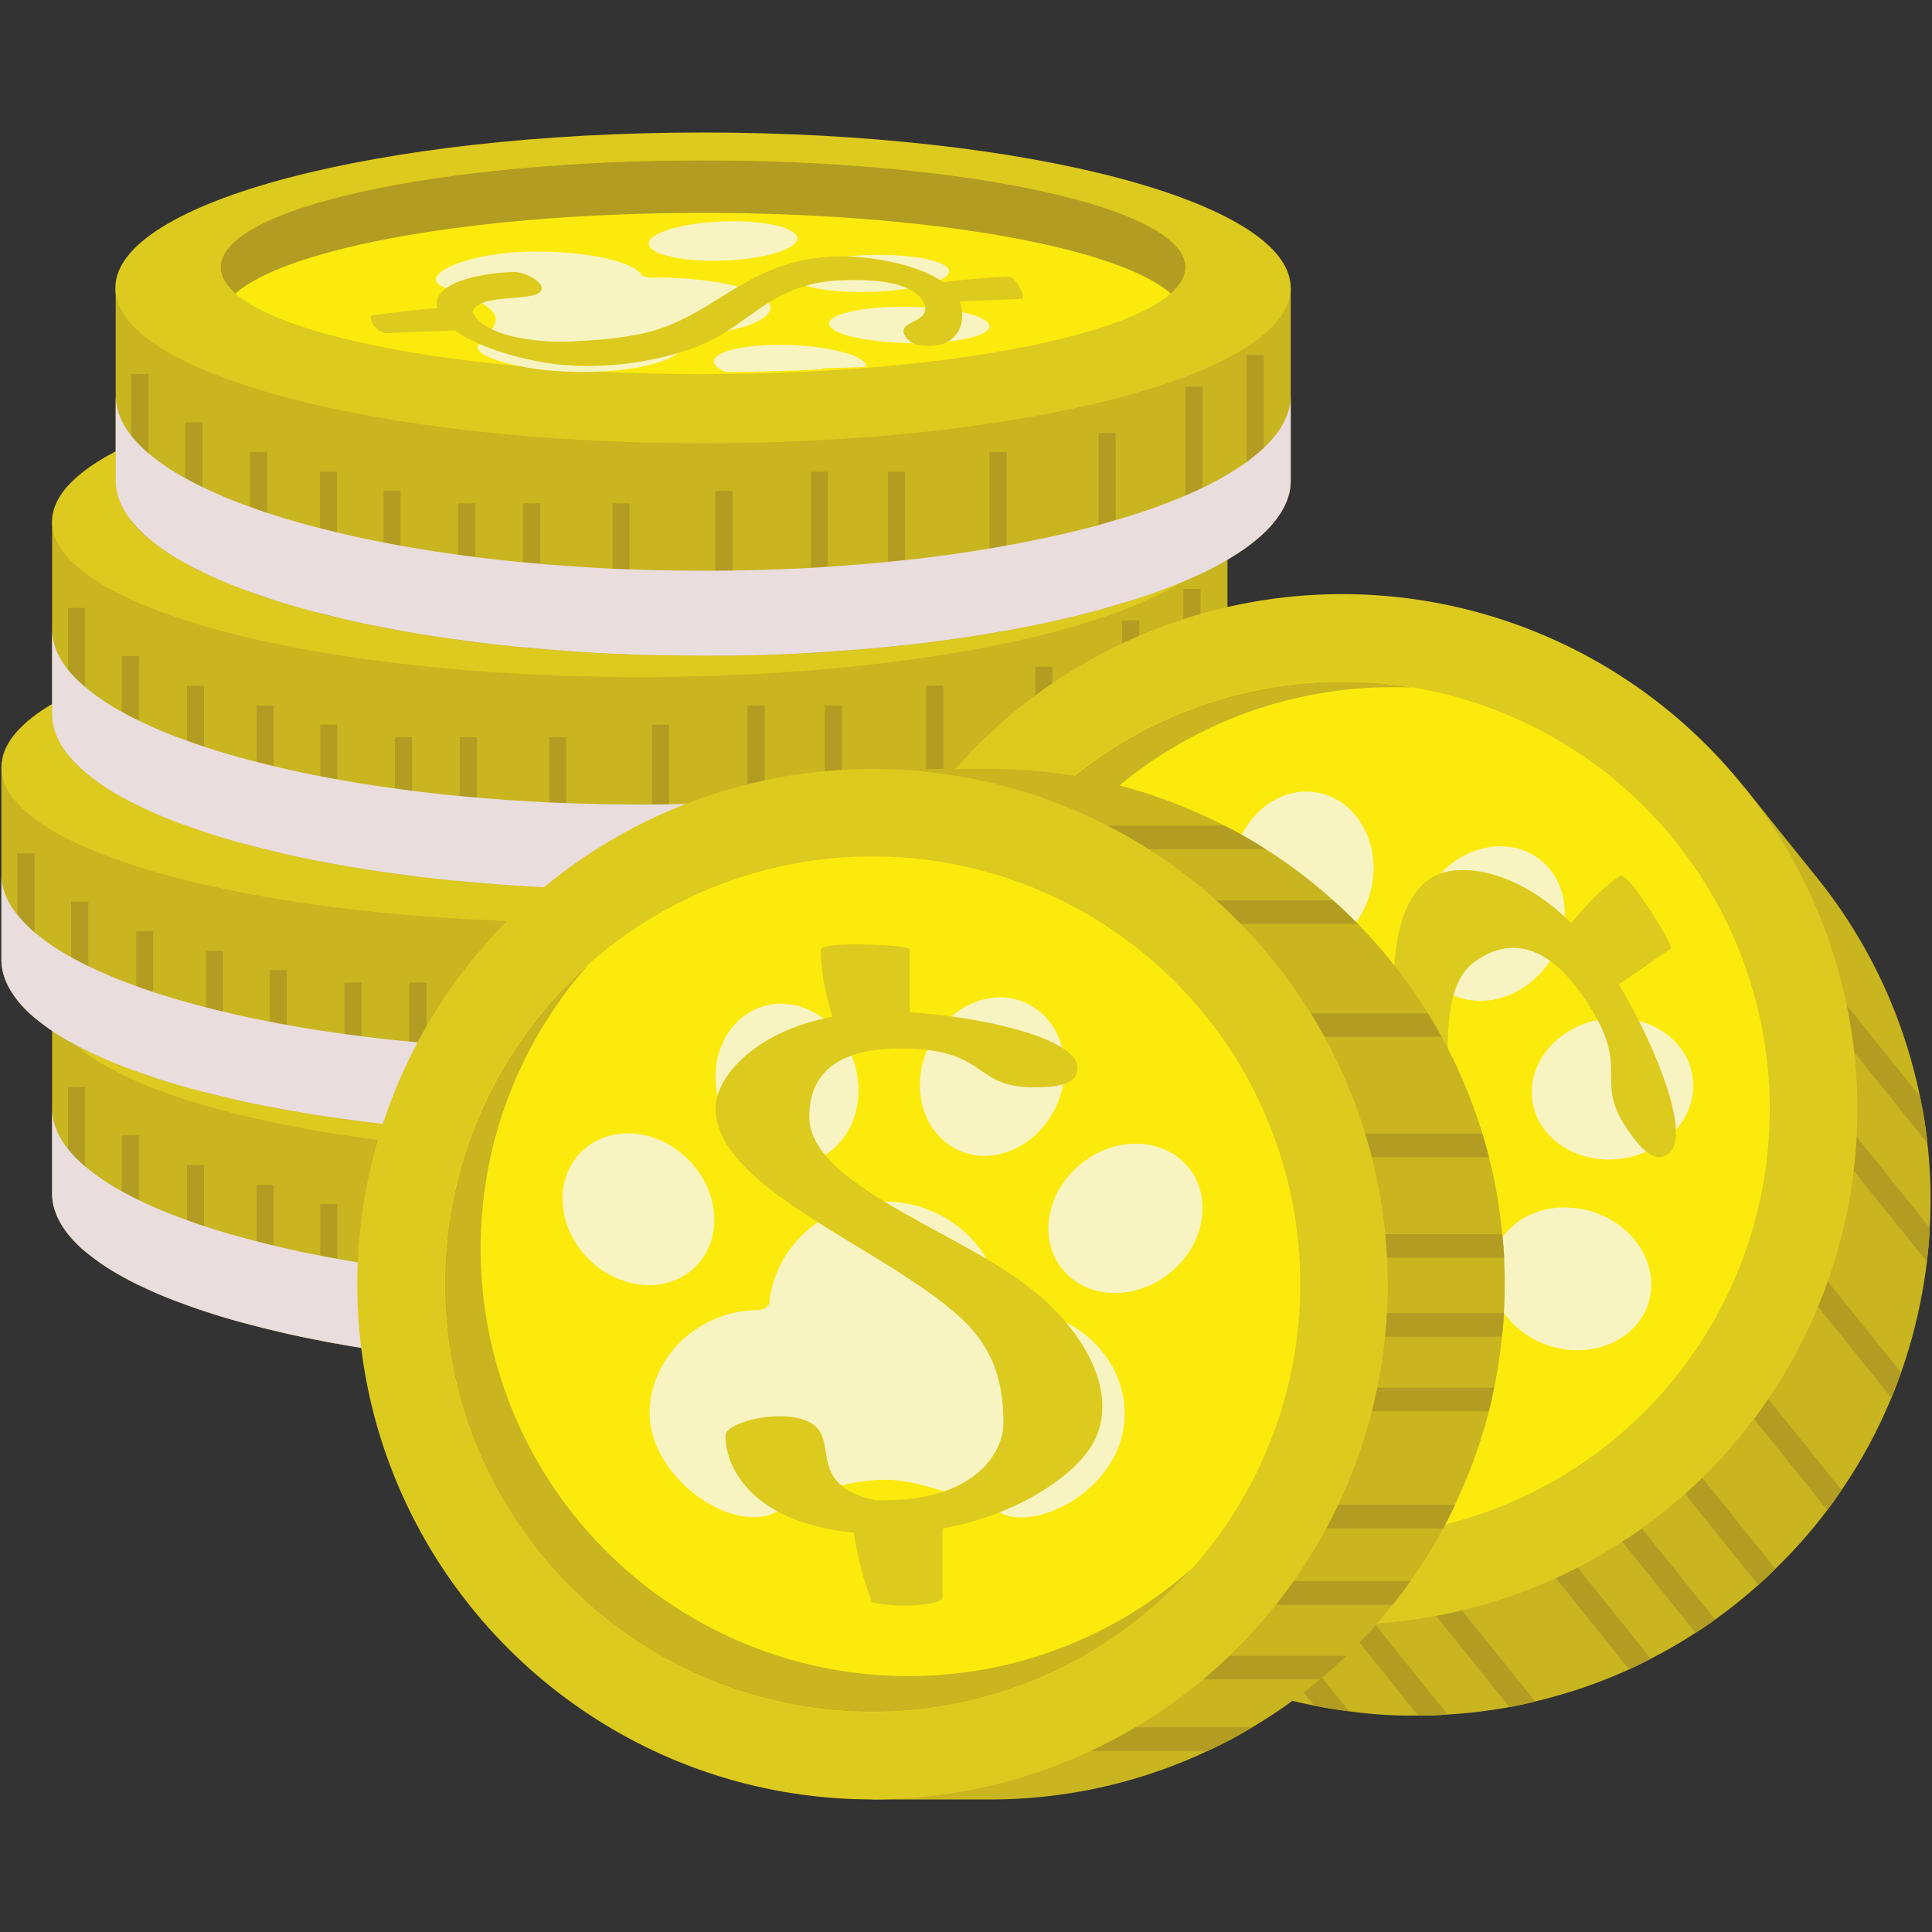 <svg xmlns="http://www.w3.org/2000/svg" viewBox="0 0 682 682"><rect x="0" y="0" width="682" height="682" fill="#333333" stroke="none"/><defs><style>.cls-1{isolation:isolate;}.cls-2{fill:#c9b520;}.cls-3{fill:#ddca1e;}.cls-4{fill:#b29d22;}.cls-5{fill:#eadddd;mix-blend-mode:multiply;}.cls-6{fill:#fcea0d;}.cls-7{fill:#f8f4c2;}</style></defs><g class="cls-1"><g id="Layer_4" data-name="Layer 4"><path class="cls-2" d="M433.3,353.31v68c0,6.47-3.33,12.7-9.51,18.58a65.89,65.89,0,0,1-6.06,5,104,104,0,0,1-15.56,9.09c-1.93.89-3.94,1.84-6.05,2.73a207.24,207.24,0,0,1-24.65,8.67c-2,.59-4,1.18-6,1.77-10,2.67-20.81,5.11-32.42,7.19L327,475.35c-9.51,1.55-19.46,3-29.83,4.1-2,.18-4,.42-6,.6-6.92.71-14,1.24-21.2,1.72-2,.18-4,.29-6.05.41-9,.48-18.25.77-27.66.95-2,0-4,.06-6.05.06h-4.33q-13.17,0-25.93-.47c-2-.06-4-.18-6.05-.24-8.67-.42-17.18-1-25.48-1.72l-6.09-.54c-5.74-.53-11.34-1.18-16.83-1.84-2-.29-4-.53-6.06-.83-7-.95-13.79-2-20.33-3.21-2-.35-4-.7-6-1.13-5.71-1.06-11.17-2.25-16.47-3.55-2-.48-4-1-6-1.48-6.56-1.67-12.76-3.45-18.6-5.41-2.08-.65-4.08-1.36-6-2.08a157.59,157.59,0,0,1-16.84-7c-2.14-1-4.15-2.08-6.08-3.15a79.27,79.27,0,0,1-12.94-8.72A45.15,45.15,0,0,1,24,435.64c-3.67-4.63-5.61-9.44-5.61-14.36v-68Z"/><path class="cls-3" d="M433.3,353.34c0,30.29-92.89,54.85-207.47,54.85S18.37,383.63,18.37,353.34s92.88-54.86,207.46-54.86S433.3,323,433.3,353.34Z"/><path class="cls-3" d="M396.12,346c0,20.83-76.24,37.72-170.29,37.72S55.55,366.87,55.55,346s76.23-37.73,170.28-37.73S396.12,325.2,396.12,346Z"/><path class="cls-4" d="M60.74,355.32c18.67-16.36,85.5-28.46,165.09-28.46s146.43,12.1,165.1,28.46c3.38-3,5.19-6.08,5.19-9.28,0-20.84-76.24-37.73-170.29-37.73S55.55,325.2,55.55,346C55.55,349.24,57.36,352.35,60.74,355.32Z"/><path class="cls-4" d="M30.06,383.76v58.06A45.15,45.15,0,0,1,24,435.64V383.76Z"/><path class="cls-4" d="M49.08,400.8v52.89c-2.14-1-4.15-2.08-6.08-3.15V400.8Z"/><path class="cls-4" d="M72,411.25v51.52c-2.08-.65-4.08-1.36-6-2.08V411.25Z"/><path class="cls-4" d="M96.58,418.25v51.41c-2-.48-4-1-6-1.48V418.25Z"/><path class="cls-4" d="M119.06,425v49.38c-2-.35-4-.7-6-1.13V425Z"/><path class="cls-4" d="M145.45,429.41v49c-2-.29-4-.53-6.06-.83V429.41Z"/><path class="cls-4" d="M168.37,429.41v51.35l-6.09-.54V429.41Z"/><path class="cls-4" d="M199.9,429.41v53.31c-2-.06-4-.18-6.05-.24V429.41Z"/><path class="cls-4" d="M236.21,425v58.17c-2,0-4,.06-6.05.06V425Z"/><path class="cls-4" d="M269.92,418.25v63.52c-2,.18-4,.29-6.05.41V418.25Z"/><path class="cls-4" d="M297.14,418.25v61.2c-2,.18-4,.42-6,.6v-61.8Z"/><path class="cls-4" d="M333,411.25v63L327,475.35v-64.1Z"/><path class="cls-4" d="M371.47,404.54v60.79c-2,.59-4,1.18-6,1.77V404.54Z"/><path class="cls-4" d="M402.17,388.22v65.71c-1.93.89-3.94,1.84-6.05,2.73V388.22Z"/><path class="cls-4" d="M423.79,377.05v62.81a65.89,65.89,0,0,1-6.06,5V377.05Z"/><path class="cls-5" d="M423.79,409.82a65.92,65.92,0,0,1-6.06,5,104,104,0,0,1-15.56,9.08c-1.93.89-3.94,1.84-6.05,2.73a205.48,205.48,0,0,1-24.65,8.67l-6,1.78c-10,2.67-20.81,5.1-32.42,7.18-2,.36-4,.71-6.06,1.07-9.51,1.54-19.46,3-29.83,4.1-2,.17-4,.41-6,.59-6.92.71-14,1.25-21.2,1.72-2,.18-4,.3-6.05.42-9,.47-18.25.77-27.66,1-2,0-4,.06-6.05.06h-4.33c-8.78,0-17.42-.18-25.93-.48-2-.06-4-.18-6.05-.24-8.67-.41-17.18-1-25.48-1.72l-6.09-.53c-5.74-.54-11.34-1.19-16.83-1.84-2-.3-4-.54-6.06-.84-7-.94-13.79-2-20.33-3.2-2-.35-4-.71-6-1.13-5.71-1.06-11.17-2.25-16.47-3.56-2-.47-4-.95-6-1.48-6.56-1.67-12.76-3.45-18.6-5.4-2.08-.66-4.08-1.37-6-2.08a157.56,157.56,0,0,1-16.84-7c-2.14-1-4.15-2.07-6.08-3.14a79.29,79.29,0,0,1-12.94-8.73A45.1,45.1,0,0,1,24,405.61c-3.67-4.63-5.61-9.44-5.61-14.37v30c0,4.92,1.94,9.73,5.61,14.36a45.15,45.15,0,0,0,6.08,6.18A79.27,79.27,0,0,0,43,450.54c1.93,1.07,3.94,2.14,6.08,3.15a157.59,157.59,0,0,0,16.84,7c2,.72,4,1.43,6,2.08,5.84,2,12,3.74,18.6,5.41,2,.53,4,1,6,1.48,5.3,1.3,10.76,2.49,16.47,3.55,2,.43,4,.78,6,1.13,6.54,1.2,13.35,2.26,20.33,3.21,2,.3,4,.54,6.06.83,5.49.66,11.09,1.31,16.83,1.84l6.09.54c8.3.71,16.81,1.3,25.48,1.72,2,.06,4,.18,6.05.24q12.76.45,25.93.47h4.33c2,0,4-.06,6.05-.06,9.41-.18,18.64-.47,27.66-.95,2-.12,4.05-.23,6.05-.41,7.22-.48,14.28-1,21.2-1.72,2-.18,4-.42,6-.6,10.37-1.12,20.32-2.55,29.83-4.1l6.06-1.06c11.61-2.08,22.43-4.52,32.42-7.19,2.05-.59,4.05-1.18,6-1.77a207.24,207.24,0,0,0,24.65-8.67c2.11-.89,4.12-1.84,6.05-2.73a104,104,0,0,0,15.56-9.09,65.89,65.89,0,0,0,6.06-5c6.18-5.88,9.51-12.11,9.51-18.58v-30C433.3,397.71,430,403.94,423.79,409.82Z"/><path class="cls-2" d="M415.42,270.78v68c0,6.47-3.31,12.7-9.51,18.58a65.73,65.73,0,0,1-6.05,5,105.93,105.93,0,0,1-15.56,9.08c-1.93.89-3.94,1.84-6.05,2.73a209,209,0,0,1-24.65,8.67l-6,1.78c-10,2.67-20.81,5.1-32.42,7.18-2,.36-4,.71-6.06,1.07-9.51,1.54-19.46,3-29.84,4.09-2,.18-4,.42-6,.6-6.91.71-14,1.24-21.19,1.72-2,.17-4,.3-6.05.42-9,.47-18.26.77-27.67.94-2,0-4,.07-6.05.07H208c-8.78,0-17.42-.18-25.93-.48-2-.06-4-.18-6.05-.24-8.68-.41-17.18-1-25.48-1.72l-6.09-.53c-5.74-.54-11.34-1.19-16.84-1.85-2-.29-4-.53-6-.83-7-.94-13.79-2-20.32-3.21-2-.35-4-.7-6-1.12-5.7-1.06-11.16-2.25-16.45-3.56-2-.48-4-.95-6-1.48-6.57-1.67-12.76-3.45-18.61-5.41-2.07-.65-4.07-1.36-6-2.08a155.55,155.55,0,0,1-16.84-7c-2.15-1-4.15-2.07-6.09-3.14a78.54,78.54,0,0,1-12.93-8.73,45.09,45.09,0,0,1-6.08-6.17C2.44,348.48.5,343.68.5,338.75v-68Z"/><path class="cls-3" d="M415.42,270.81c0,30.29-92.89,54.85-207.46,54.85S.5,301.1.5,270.81,93.39,216,208,216,415.42,240.51,415.42,270.81Z"/><path class="cls-3" d="M378.25,263.51c0,20.83-76.24,37.72-170.29,37.72S37.67,284.34,37.67,263.51,113.91,225.78,208,225.78,378.25,242.67,378.25,263.51Z"/><path class="cls-4" d="M42.87,272.79c18.66-16.36,85.49-28.46,165.09-28.46s146.43,12.1,165.09,28.46c3.39-3,5.2-6.08,5.2-9.28,0-20.84-76.24-37.73-170.29-37.73S37.67,242.67,37.67,263.51C37.67,266.71,39.48,269.82,42.87,272.79Z"/><path class="cls-4" d="M12.19,301.23v58.06a45.09,45.09,0,0,1-6.08-6.17V301.23Z"/><path class="cls-4" d="M31.21,318.27v52.89c-2.15-1-4.15-2.07-6.09-3.14V318.27Z"/><path class="cls-4" d="M54.09,328.72v51.52c-2.07-.65-4.07-1.36-6-2.08V328.72Z"/><path class="cls-4" d="M78.72,335.72v51.41c-2-.48-4-.95-6-1.48V335.72Z"/><path class="cls-4" d="M101.2,342.43v49.38c-2-.35-4-.7-6-1.12V342.43Z"/><path class="cls-4" d="M127.57,346.88v49c-2-.29-4-.53-6-.83V346.88Z"/><path class="cls-4" d="M150.5,346.88v51.35l-6.09-.53V346.88Z"/><path class="cls-4" d="M182,346.88v53.31c-2-.06-4-.18-6.05-.24V346.88Z"/><path class="cls-4" d="M218.33,342.43V400.6c-2,0-4,.07-6.05.07V342.43Z"/><path class="cls-4" d="M252.05,335.72v63.52c-2,.17-4,.3-6.05.42V335.72Z"/><path class="cls-4" d="M279.26,335.72v61.2c-2,.18-4,.42-6,.6v-61.8Z"/><path class="cls-4" d="M315.16,328.72v63c-2,.36-4,.71-6.06,1.07V328.72Z"/><path class="cls-4" d="M353.6,322V382.8l-6,1.78V322Z"/><path class="cls-4" d="M384.3,305.68V371.4c-1.93.89-3.94,1.84-6.05,2.73V305.68Z"/><path class="cls-4" d="M405.91,294.53v62.8a65.73,65.73,0,0,1-6.05,5V294.53Z"/><path class="cls-5" d="M405.91,327.29a65.73,65.73,0,0,1-6.05,5,105,105,0,0,1-15.56,9.08c-1.93.9-3.94,1.84-6.05,2.73a205.48,205.48,0,0,1-24.65,8.67c-2,.59-4,1.19-6,1.78-10,2.67-20.81,5.1-32.42,7.18-2,.36-4,.71-6.06,1.07-9.51,1.54-19.46,3-29.84,4.1-2,.18-4,.41-6,.59-6.91.71-14,1.25-21.19,1.72-2,.18-4,.3-6.05.42-9,.47-18.26.77-27.67.95-2,0-4,.06-6.05.06H208c-8.78,0-17.42-.18-25.93-.48-2-.06-4-.18-6.05-.24-8.68-.41-17.18-1-25.48-1.72l-6.09-.53c-5.74-.54-11.34-1.19-16.84-1.84-2-.3-4-.54-6-.83-7-.95-13.79-2-20.32-3.21-2-.35-4-.71-6-1.13-5.7-1.06-11.16-2.25-16.45-3.56-2-.47-4-.95-6-1.48-6.57-1.66-12.76-3.44-18.61-5.4-2.07-.65-4.07-1.37-6-2.08a157.56,157.56,0,0,1-16.84-7c-2.15-1-4.15-2.07-6.09-3.14a78.54,78.54,0,0,1-12.93-8.73,44.53,44.53,0,0,1-6.08-6.17C2.44,318.45.5,313.64.5,308.71v30c0,4.93,1.94,9.73,5.61,14.37a45.09,45.09,0,0,0,6.08,6.17A78.54,78.54,0,0,0,25.12,368c1.94,1.07,3.94,2.13,6.09,3.14a155.55,155.55,0,0,0,16.84,7c2,.72,4,1.43,6,2.08,5.85,2,12,3.74,18.61,5.41,2,.53,4,1,6,1.48,5.29,1.31,10.75,2.5,16.45,3.56,2,.42,4,.77,6,1.12,6.53,1.2,13.34,2.27,20.32,3.21,2,.3,4,.54,6,.83,5.5.66,11.1,1.31,16.84,1.85l6.09.53c8.3.71,16.8,1.31,25.48,1.72,2,.06,4,.18,6.05.24,8.51.3,17.15.48,25.93.48h4.32c2,0,4.05-.07,6.05-.07,9.41-.17,18.65-.47,27.67-.94,2-.12,4-.25,6.05-.42,7.22-.48,14.28-1,21.19-1.72,2-.18,4-.42,6-.6,10.38-1.12,20.33-2.55,29.84-4.09,2-.36,4.08-.71,6.06-1.07,11.61-2.08,22.44-4.51,32.42-7.18l6-1.78a209,209,0,0,0,24.65-8.67c2.11-.89,4.12-1.84,6.05-2.73a105.93,105.93,0,0,0,15.56-9.08,65.73,65.73,0,0,0,6.05-5c6.2-5.88,9.51-12.11,9.51-18.58v-30C415.42,315.19,412.11,321.42,405.91,327.29Z"/><path class="cls-2" d="M433.3,184.13v68c0,6.47-3.33,12.7-9.51,18.58a67.59,67.59,0,0,1-6.06,5,104.89,104.89,0,0,1-15.56,9.08c-1.93.89-3.94,1.84-6.05,2.73a207.24,207.24,0,0,1-24.65,8.67l-6,1.78c-10,2.67-20.81,5.1-32.42,7.18-2,.36-4,.71-6.06,1.07-9.51,1.54-19.46,3-29.83,4.09-2,.18-4,.42-6,.6-6.92.71-14,1.24-21.2,1.72-2,.18-4,.3-6.05.42-9,.47-18.25.76-27.66.95-2,0-4,.05-6.05.05h-4.33q-13.17,0-25.93-.47c-2-.06-4-.18-6.05-.24-8.67-.41-17.18-1-25.48-1.72l-6.09-.54c-5.74-.53-11.34-1.18-16.83-1.84-2-.29-4-.53-6.06-.83-7-.95-13.79-2-20.33-3.2-2-.35-4-.71-6-1.13-5.71-1.06-11.17-2.25-16.47-3.56-2-.48-4-1-6-1.48-6.56-1.67-12.76-3.45-18.6-5.4-2.08-.66-4.08-1.37-6-2.08a157.56,157.56,0,0,1-16.84-7c-2.14-1-4.15-2.07-6.08-3.15a78.64,78.64,0,0,1-12.94-8.72A45.67,45.67,0,0,1,24,266.47c-3.67-4.64-5.61-9.44-5.61-14.37v-68Z"/><ellipse class="cls-3" cx="225.83" cy="184.16" rx="207.46" ry="54.85"/><path class="cls-3" d="M396.12,176.86c0,20.83-76.24,37.72-170.29,37.72S55.55,197.69,55.55,176.86s76.23-37.73,170.28-37.73S396.12,156,396.12,176.86Z"/><path class="cls-4" d="M60.74,186.14c18.67-16.36,85.5-28.46,165.09-28.46s146.43,12.1,165.1,28.46c3.38-3,5.19-6.08,5.19-9.28,0-20.84-76.24-37.73-170.29-37.73S55.55,156,55.55,176.86C55.55,180.06,57.36,183.17,60.74,186.14Z"/><path class="cls-4" d="M30.06,214.58v58.06A45.67,45.67,0,0,1,24,266.47V214.58Z"/><path class="cls-4" d="M49.08,231.62v52.89c-2.14-1-4.15-2.07-6.08-3.15V231.62Z"/><path class="cls-4" d="M72,242.07V293.6c-2.08-.66-4.08-1.37-6-2.08V242.07Z"/><path class="cls-4" d="M96.58,249.07v51.41c-2-.48-4-1-6-1.48V249.07Z"/><path class="cls-4" d="M119.06,255.78v49.39c-2-.35-4-.71-6-1.13V255.78Z"/><path class="cls-4" d="M145.45,260.23v49c-2-.29-4-.53-6.06-.83V260.23Z"/><path class="cls-4" d="M168.37,260.23v51.35l-6.09-.54V260.23Z"/><path class="cls-4" d="M199.9,260.23v53.31c-2-.06-4-.18-6.05-.24V260.23Z"/><path class="cls-4" d="M236.21,255.78V314c-2,0-4,.05-6.05.05V255.78Z"/><path class="cls-4" d="M269.92,249.07v63.52c-2,.18-4,.3-6.05.42V249.07Z"/><path class="cls-4" d="M297.14,249.07v61.2c-2,.18-4,.42-6,.6v-61.8Z"/><path class="cls-4" d="M333,242.07v63c-2,.36-4,.71-6.06,1.07V242.07Z"/><path class="cls-4" d="M371.47,235.36v60.79l-6,1.78V235.36Z"/><path class="cls-4" d="M402.17,219v65.71c-1.93.89-3.94,1.84-6.05,2.73V219Z"/><path class="cls-4" d="M423.79,207.88v62.8a67.59,67.59,0,0,1-6.06,5V207.88Z"/><path class="cls-5" d="M423.79,240.65a67.56,67.56,0,0,1-6.06,5,103.17,103.17,0,0,1-15.56,9.08c-1.93.89-3.94,1.84-6.05,2.73a205.48,205.48,0,0,1-24.65,8.67l-6,1.78c-10,2.67-20.81,5.11-32.42,7.19L327,276.14c-9.51,1.54-19.46,3-29.83,4.1-2,.17-4,.41-6,.59-6.92.71-14,1.25-21.2,1.72-2,.18-4,.3-6.05.42-9,.47-18.25.77-27.66.95-2,0-4,.06-6.05.06h-4.33c-8.78,0-17.42-.18-25.93-.48-2-.06-4-.18-6.05-.24-8.67-.41-17.18-1-25.48-1.72l-6.09-.53c-5.74-.54-11.34-1.19-16.83-1.84-2-.3-4-.54-6.06-.84-7-.94-13.79-2-20.33-3.2-2-.35-4-.71-6-1.13-5.71-1.06-11.17-2.25-16.47-3.56-2-.47-4-.95-6-1.48-6.56-1.67-12.76-3.44-18.6-5.4-2.08-.66-4.08-1.37-6-2.08a157.56,157.56,0,0,1-16.84-7c-2.14-1-4.15-2.07-6.08-3.14a78.65,78.65,0,0,1-12.94-8.73A45.1,45.1,0,0,1,24,236.43c-3.67-4.63-5.61-9.44-5.61-14.37v30c0,4.93,1.94,9.73,5.61,14.37a45.67,45.67,0,0,0,6.08,6.17A78.64,78.64,0,0,0,43,281.36c1.93,1.08,3.94,2.14,6.08,3.15a157.56,157.56,0,0,0,16.84,7c2,.71,4,1.42,6,2.08,5.84,1.95,12,3.73,18.6,5.4,2,.53,4,1,6,1.48,5.3,1.31,10.76,2.5,16.47,3.56,2,.42,4,.78,6,1.13,6.54,1.19,13.35,2.25,20.33,3.2,2,.3,4,.54,6.06.83,5.49.66,11.09,1.31,16.83,1.84l6.09.54c8.3.71,16.81,1.31,25.48,1.72,2,.06,4,.18,6.05.24q12.76.45,25.93.47h4.33c2,0,4-.05,6.05-.05,9.41-.19,18.64-.48,27.66-.95,2-.12,4.05-.24,6.05-.42,7.22-.48,14.28-1,21.2-1.72,2-.18,4-.42,6-.6,10.37-1.12,20.32-2.55,29.83-4.09,2-.36,4.08-.71,6.06-1.07,11.61-2.08,22.43-4.51,32.42-7.18l6-1.78a207.24,207.24,0,0,0,24.65-8.67c2.11-.89,4.12-1.84,6.05-2.73a104.89,104.89,0,0,0,15.56-9.08,67.59,67.59,0,0,0,6.06-5c6.18-5.88,9.51-12.11,9.51-18.58v-30C433.3,228.53,430,234.77,423.79,240.65Z"/><path class="cls-2" d="M455.63,101.6v68c0,6.47-3.31,12.7-9.5,18.58a70.33,70.33,0,0,1-6.05,5,106.07,106.07,0,0,1-15.57,9.08c-1.93.89-3.94,1.84-6.05,2.73a207.24,207.24,0,0,1-24.65,8.67c-2,.59-4,1.19-6,1.78-10,2.67-20.81,5.1-32.42,7.18-2,.36-4,.72-6.06,1.07-9.5,1.54-19.46,3-29.83,4.1-2,.18-4,.41-6,.59-6.92.71-14,1.25-21.21,1.72-2,.18-4,.3-6,.42-9,.47-18.25.77-27.66,1-2,0-4,0-6.05,0h-4.32q-13.19,0-25.94-.47c-2-.06-4-.18-6.05-.24-8.68-.41-17.18-1-25.48-1.72l-6.09-.53c-5.74-.54-11.34-1.19-16.83-1.84-2-.3-4-.54-6.06-.83-7-.95-13.79-2-20.33-3.21-2-.35-4-.71-6-1.13-5.71-1.07-11.18-2.25-16.47-3.56-2-.47-4-.95-6-1.49q-9.87-2.47-18.61-5.39c-2.08-.66-4.08-1.37-6-2.08a159,159,0,0,1-16.85-7c-2.15-1-4.15-2.07-6.08-3.14a78.23,78.23,0,0,1-12.94-8.73,45.67,45.67,0,0,1-6.08-6.17c-3.66-4.63-5.61-9.44-5.61-14.37v-68Z"/><path class="cls-3" d="M455.63,101.63c0,30.29-92.87,54.85-207.45,54.85S40.71,131.92,40.71,101.63,133.6,46.78,248.18,46.78,455.63,71.34,455.63,101.63Z"/><path class="cls-6" d="M418.46,94.33c0,20.83-76.23,37.73-170.28,37.73S77.89,115.16,77.89,94.33,154.12,56.6,248.18,56.6,418.46,73.49,418.46,94.33Z"/><path class="cls-7" d="M174,115.68c-2.65,5.07-5.67,5.68-5.36,7.26.72,3.72,19.3,9.2,42.09,8.27,20.11-.81,33.87-6.11,29.74-11.63-.41-.22-.37-.47.11-.66a5.71,5.71,0,0,1,1.42-.25c20.23-1.23,33.1-6.57,29.31-12-3.65-5.21-21.8-9-41.83-8.64a10.5,10.5,0,0,1-1.75-.31,2.36,2.36,0,0,1-1.07-.52c-3.3-5.34-22.3-9.07-42.09-8.28-19.44.79-34.09,7.16-30,11.19,2,2,7.61,2.19,14.82,6.46,4.09,2.42,5.15,4.06,5.5,5.22C175.11,112.7,175.07,113.63,174,115.68Z"/><ellipse class="cls-7" cx="255.23" cy="85.08" rx="26.22" ry="6.91" transform="translate(-3.04 9.73) rotate(-2.17)"/><ellipse class="cls-7" cx="307.16" cy="96.53" rx="27.85" ry="6.51" transform="translate(-2.61 8.72) rotate(-1.62)"/><path class="cls-7" d="M292,129.93c4.65,0,9.26-.22,13.87-.46,0-2-3.47-4-10.1-5.59-11.62-2.73-28.57-2.85-37.86-.27-7.36,2-7.7,5.16-1.76,7.72,6.87,0,13.78-.24,20.59-.41,4.36-.1,8.72-.4,13.08-.53A5.08,5.08,0,0,1,292,129.93Z"/><ellipse class="cls-7" cx="320.96" cy="114.7" rx="6.4" ry="28.33" transform="translate(200.63 433.6) rotate(-88.99)"/><path class="cls-3" d="M154.35,108.78C152.17,100,168.72,96.5,181.12,96c3.84-.16,9.76,3.06,10.08,5.44.92,6-22.38,1.21-24.39,8.79l.55.88c5.07,8.2,23.89,9.84,33.14,9.46,12.41-.5,25.35-1.62,35-5.46,20.1-7.86,31.25-23.46,59.23-24.59,10.37-.42,28.7,2.29,38.24,9.11,7.3-.9,14.93-1.65,22.6-2,1.35-.06,2.66.94,4,3.14.63,1,2.45,4.7,1.1,4.75l-21.89.89c2.41,6.5.22,15.29-10.15,15.71-4.29.17-7.31-.61-9.13-3.53-3.53-5.71,11.09-4.5,6.11-12.55-4.62-7.47-21-7.41-28.9-7.09-22.78.92-31.1,14-46,21.36-13.65,6.7-37,10.79-56.33,8-10.66-1.52-25.42-5.58-33.83-11.69l-24.36,1c-.9,0-3.3-1.21-4.39-3a4,4,0,0,1-.86-3.27C138.43,110.32,146.41,109.4,154.35,108.78Z"/><path class="cls-4" d="M83.09,103.61c18.66-16.36,85.49-28.46,165.09-28.46s146.42,12.1,165.09,28.46c3.38-3,5.19-6.08,5.19-9.28,0-20.84-76.23-37.73-170.28-37.73S77.89,73.49,77.89,94.33C77.89,97.53,79.7,100.64,83.09,103.61Z"/><path class="cls-4" d="M52.4,132.06v58.05a45.67,45.67,0,0,1-6.08-6.17V132.06Z"/><path class="cls-4" d="M71.42,149.09V202c-2.15-1-4.15-2.07-6.08-3.14V149.09Z"/><path class="cls-4" d="M94.31,159.54v51.53c-2.08-.66-4.08-1.37-6-2.08V159.54Z"/><path class="cls-4" d="M118.92,166.54V218c-2-.47-4-.95-6-1.49V166.54Z"/><path class="cls-4" d="M141.4,173.25v49.39c-2-.35-4-.71-6-1.13V173.25Z"/><path class="cls-4" d="M167.79,177.7v49c-2-.3-4-.54-6.06-.83V177.7Z"/><path class="cls-4" d="M190.71,177.7v51.35l-6.09-.53V177.7Z"/><path class="cls-4" d="M222.24,177.7V231c-2-.06-4-.18-6.05-.24V177.7Z"/><path class="cls-4" d="M258.55,173.25v58.18c-2,0-4,0-6.05,0V173.25Z"/><path class="cls-4" d="M292.25,166.54v63.52c-2,.18-4,.3-6,.42V166.54Z"/><path class="cls-4" d="M319.48,166.54v61.21c-2,.18-4,.41-6,.59v-61.8Z"/><path class="cls-4" d="M355.37,159.54v63c-2,.36-4,.72-6.06,1.07V159.54Z"/><path class="cls-4" d="M393.81,152.83v60.79c-2,.59-4,1.19-6,1.78V152.83Z"/><path class="cls-4" d="M424.51,136.51v65.71c-1.93.89-3.94,1.84-6.05,2.73V136.51Z"/><path class="cls-4" d="M446.13,125.35v62.8a70.33,70.33,0,0,1-6.05,5V125.35Z"/><path class="cls-5" d="M446.13,158.12a70.31,70.31,0,0,1-6.05,5,106.07,106.07,0,0,1-15.57,9.08c-1.93.9-3.94,1.84-6.05,2.73a205.48,205.48,0,0,1-24.65,8.67c-2,.59-4,1.19-6,1.78-10,2.67-20.81,5.11-32.42,7.18-2,.36-4,.72-6.06,1.07-9.5,1.55-19.46,3-29.83,4.1-2,.18-4,.41-6,.59-6.92.71-14,1.25-21.21,1.72-2,.18-4,.3-6,.42-9,.48-18.25.77-27.66.95-2,0-4,.06-6.05.06h-4.32c-8.79,0-17.43-.18-25.94-.48-2-.05-4-.18-6.05-.23q-13-.63-25.48-1.73l-6.09-.53c-5.74-.53-11.34-1.19-16.83-1.84-2-.3-4-.54-6.06-.83-7-.95-13.79-2-20.33-3.21-2-.35-4-.71-6-1.13-5.71-1.07-11.18-2.25-16.47-3.55-2-.48-4-1-6-1.49-6.58-1.66-12.77-3.44-18.61-5.4-2.08-.65-4.08-1.37-6-2.08a154.88,154.88,0,0,1-16.85-7c-2.15-1-4.15-2.07-6.08-3.14a78.23,78.23,0,0,1-12.94-8.73,45.67,45.67,0,0,1-6.08-6.17c-3.66-4.63-5.61-9.44-5.61-14.37v30c0,4.93,1.95,9.74,5.61,14.37a45.67,45.67,0,0,0,6.08,6.17,78.23,78.23,0,0,0,12.94,8.73c1.93,1.07,3.93,2.13,6.08,3.14a159,159,0,0,0,16.85,7c2,.71,4,1.42,6,2.08q8.76,2.93,18.61,5.39c2,.54,4,1,6,1.49,5.29,1.31,10.76,2.49,16.47,3.56,2,.42,4,.78,6,1.13,6.54,1.19,13.35,2.26,20.33,3.21,2,.29,4,.53,6.06.83,5.49.65,11.09,1.3,16.83,1.84l6.09.53c8.3.71,16.8,1.31,25.48,1.72,2,.06,4,.18,6.05.24q12.76.45,25.94.47h4.32c2,0,4,0,6.05,0,9.41-.18,18.63-.48,27.66-1,2-.12,4.05-.24,6-.42,7.23-.47,14.29-1,21.21-1.72,2-.18,4-.41,6-.59,10.37-1.14,20.33-2.56,29.83-4.1,2-.35,4.08-.71,6.06-1.07,11.61-2.08,22.43-4.51,32.42-7.18,2-.59,4-1.19,6-1.78A207.24,207.24,0,0,0,418.46,205c2.11-.89,4.12-1.84,6.05-2.73a106.07,106.07,0,0,0,15.57-9.08,70.33,70.33,0,0,0,6.05-5c6.19-5.88,9.5-12.11,9.5-18.58v-30C455.63,146,452.32,152.24,446.13,158.12Z"/><path class="cls-2" d="M613.57,565.53c-2.68,2.16-5.36,4.21-8.12,6.17-2.28,1.66-4.56,3.22-6.92,4.67a167,167,0,0,1-15.77,9.15c-2.55,1.35-5.09,2.59-7.66,3.77a178.38,178.38,0,0,1-33.19,11.32c-3,.81-6.09,1.44-9.08,2A180.31,180.31,0,0,1,511,605.23a102.48,102.48,0,0,1-10.41.34,156,156,0,0,1-24.32-1.47c-4.2-.51-8.29-1.2-12.3-2a174.64,174.64,0,0,1-28.17-8,156.13,156.13,0,0,1-16.31-7,180.19,180.19,0,0,1-61.6-49.28L332,505.58,615.56,277.67l25.87,32.19A180.71,180.71,0,0,1,677.73,387a146.08,146.08,0,0,1,2.65,16.59,172.37,172.37,0,0,1,.82,29.79c-.14,4-.54,8-1,12a184.42,184.42,0,0,1-9.1,39.1c-1.06,3-2.17,6-3.43,8.92A177.88,177.88,0,0,1,650.07,526c-1.63,2.37-3.26,4.74-5,7a170.53,170.53,0,0,1-18.31,20.72c-1.93,2-4,3.88-6.06,5.75Q617.19,562.62,613.57,565.53Z"/><path class="cls-4" d="M605.45,571.7c-2.28,1.66-4.56,3.22-6.92,4.67l-31.82-39.58,6.49-5.22Z"/><path class="cls-4" d="M582.76,585.52c-2.55,1.35-5.09,2.59-7.66,3.77L536,540.65l6.5-5.22Z"/><path class="cls-4" d="M541.91,600.61c-3,.81-6.09,1.44-9.08,2l-38.5-47.91,6.48-5.22Z"/><path class="cls-4" d="M511,605.23a102.48,102.48,0,0,1-10.41.34l-40-49.73,6.49-5.22Z"/><path class="cls-4" d="M476.27,604.1c-4.2-.51-8.29-1.2-12.3-2l-37.43-46.57L433,550.3Z"/><path class="cls-4" d="M435.8,594.07a156.13,156.13,0,0,1-16.31-7l-32.12-40,6.48-5.21Z"/><path class="cls-4" d="M620.68,559.54l-34.45-42.86,6.49-5.21,34,42.32C624.81,555.79,622.79,557.67,620.68,559.54Z"/><path class="cls-4" d="M645.05,533.07l-35-43.55,6.49-5.22L650.07,526C648.44,528.4,646.81,530.77,645.05,533.07Z"/><path class="cls-4" d="M667.66,493.43l-35.09-43.65L639,444.6l32.08,39.91C670,487.47,668.92,490.49,667.66,493.43Z"/><path class="cls-4" d="M680.19,445.41l-39.07-48.6,6.49-5.22,33.59,41.78C681.06,437.37,680.66,441.4,680.19,445.41Z"/><path class="cls-4" d="M680.38,403.58l-37.86-47.1,6.49-5.22L677.73,387A146.08,146.08,0,0,1,680.38,403.58Z"/><path class="cls-3" d="M587.72,533.35a181.87,181.87,0,1,1,27.81-255.69A181.85,181.85,0,0,1,587.72,533.35Z"/><path class="cls-6" d="M568.35,509.26A151,151,0,1,1,591.43,297,151,151,0,0,1,568.35,509.26Z"/><path class="cls-2" d="M373.85,488.11A150.93,150.93,0,0,1,498.91,242.77a150.94,150.94,0,1,0-32.54,299.59A150.39,150.39,0,0,1,373.85,488.11Z"/><path class="cls-7" d="M438.24,451.13c6.15,19.06,4.46,22.51,7.39,27.95,6.94,12.87,32.95,24.25,52,11.15,16.76-11.55,20.25-36.22,7.21-53.94a2.65,2.65,0,0,1-1-2.39,2.28,2.28,0,0,1,.86-1.48c16.17-13.09,18.77-37.5,6.25-55C498.8,360.59,476,355,458.56,364.91a4.51,4.51,0,0,1-2.11-.35,4.76,4.76,0,0,1-1.83-1.36c-12-17.45-35.44-22.48-51.95-11.14-16.23,11.14-18.69,40-8.24,52.49C399.72,410.89,405,409,418.7,421c7.78,6.79,11.5,12.13,13.78,16.09C434.21,440.09,435.74,443.42,438.24,451.13Z"/><ellipse class="cls-7" cx="459.9" cy="307.91" rx="28.59" ry="24.85" transform="translate(73.25 703.92) rotate(-79.49)"/><ellipse class="cls-7" cx="526.1" cy="326.05" rx="28.59" ry="24.85" transform="translate(-51.86 547.55) rotate(-52.76)"/><ellipse class="cls-7" cx="554.61" cy="451.43" rx="24.85" ry="28.59" transform="translate(-39.94 848.78) rotate(-72.9)"/><ellipse class="cls-7" cx="569.22" cy="384.36" rx="28.59" ry="24.85" transform="translate(-56.28 100.64) rotate(-9.63)"/><path class="cls-3" d="M408.86,435.18c-16.76-30.05-7.76-49.62,2.59-56.73,3.2-2.2,14,6.61,18.28,14.91,10.9,20.7-18.16,13.89-7.18,41.57l2,2.88c18.42,26.8,38.17,24.5,45.89,19.2,10.35-7.12,20.14-16.66,22.37-34.39,4.88-36.46-11.39-96.44,12-112.48,8.66-5.95,29.77-4.25,49.89,15.75,5.08-6.31,10.68-12.27,17.08-16.67,1.13-.78,4,2.19,8.93,9.37,2.3,3.35,10.15,15.57,9,16.35l-18.26,12.54c13.15,22,26,54,17.35,59.94-3.58,2.46-7.62,1-14.2-8.56-12.82-18.67,2.42-20.69-15.67-47-16.77-24.41-31.45-17.14-38-12.62-19,13.06-4.43,62.93-5.45,95.33-1,29.58-15.19,54.12-37.39,52.46-12.18-.79-32.35-8.78-50.25-26.77l-20.33,14c-.76.52-5-2.88-9-8.63a53.81,53.81,0,0,1-6.29-11.17A124,124,0,0,1,408.86,435.18Z"/><path class="cls-2" d="M531.17,453.33c0,3.43-.08,6.81-.28,10.18-.14,2.83-.35,5.58-.7,8.33a166.46,166.46,0,0,1-2.75,18c-.54,2.84-1.16,5.59-1.86,8.34a177.86,177.86,0,0,1-12,33c-1.24,2.82-2.68,5.64-4.12,8.33a181.1,181.1,0,0,1-11.64,18.65,101.19,101.19,0,0,1-6.26,8.33,156.06,156.06,0,0,1-16.38,18c-3,3-6.13,5.72-9.29,8.33A174.15,174.15,0,0,1,442,609.76a152.84,152.84,0,0,1-15.68,8.32,180.32,180.32,0,0,1-77,17.14H308.05V271.43h41.29a180.56,180.56,0,0,1,82.86,20,146.84,146.84,0,0,1,14.59,8.33,172.35,172.35,0,0,1,23.74,18c3,2.61,5.92,5.44,8.74,8.32a183.76,183.76,0,0,1,24.78,31.6c1.64,2.68,3.3,5.43,4.81,8.25a178.54,178.54,0,0,1,14.39,34.14c.82,2.75,1.65,5.5,2.33,8.32a169.34,169.34,0,0,1,4.68,27.26c.35,2.75.56,5.5.69,8.32C531.09,447.13,531.17,450.23,531.17,453.33Z"/><path class="cls-4" d="M530.89,463.51c-.14,2.83-.35,5.58-.7,8.33H479.41v-8.33Z"/><path class="cls-4" d="M527.44,489.86c-.54,2.84-1.16,5.59-1.86,8.34H463.17v-8.34Z"/><path class="cls-4" d="M513.61,531.16c-1.24,2.82-2.68,5.64-4.12,8.33H448v-8.33Z"/><path class="cls-4" d="M497.85,558.14a101.19,101.19,0,0,1-6.26,8.33h-63.8v-8.33Z"/><path class="cls-4" d="M475.21,584.5c-3,3-6.13,5.72-9.29,8.33H406.18V584.5Z"/><path class="cls-4" d="M442,609.76a152.84,152.84,0,0,1-15.68,8.32H375.08v-8.32Z"/><path class="cls-4" d="M531,444H476v-8.32h54.29C530.61,438.46,530.82,441.21,531,444Z"/><path class="cls-4" d="M525.58,408.45H469.7v-8.32h53.55C524.07,402.88,524.9,405.63,525.58,408.45Z"/><path class="cls-4" d="M508.86,366h-56v-8.25h51.2C505.69,360.42,507.35,363.17,508.86,366Z"/><path class="cls-4" d="M479.27,326.14H416.92v-8.32h53.61C473.56,320.43,476.45,323.26,479.27,326.14Z"/><path class="cls-4" d="M446.79,299.79H386.36v-8.33H432.2A146.84,146.84,0,0,1,446.79,299.79Z"/><path class="cls-3" d="M489.89,453.32A181.87,181.87,0,0,1,308,635.2c-100.44,0-181.87-81.43-181.87-181.88a181.87,181.87,0,0,1,363.74,0Z"/><path class="cls-6" d="M459,453.32a151,151,0,1,1-151-151A151,151,0,0,1,459,453.32Z"/><path class="cls-2" d="M320.63,591.66A150.93,150.93,0,0,1,207.77,340.48,150.94,150.94,0,1,0,420.88,553.54,150.37,150.37,0,0,1,320.63,591.66Z"/><path class="cls-7" d="M331.15,525.82c19.2,5.71,21.08,9.07,27.23,9.73C372.91,537.12,397,522.11,397,499c0-20.36-18.39-37.2-40.38-36.49a2.68,2.68,0,0,1-2.55-.51,2.38,2.38,0,0,1-.73-1.55c-1.62-20.74-20.27-36.71-41.76-36.28-20.75.43-38.29,16-40,36a4.4,4.4,0,0,1-1.48,1.54,4.82,4.82,0,0,1-2.15.74c-21.18,0-38.61,16.48-38.61,36.51,0,19.69,22.38,38.05,38.61,36.52,8.21-.78,9.65-6.18,27.3-10.7,10-2.56,16.51-2.61,21.06-2.24C319.77,522.88,323.38,523.5,331.15,525.82Z"/><ellipse class="cls-7" cx="225.37" cy="426.86" rx="24.85" ry="28.59" transform="translate(-235.83 284.39) rotate(-45)"/><ellipse class="cls-7" cx="277.81" cy="382.57" rx="24.85" ry="28.59" transform="translate(-105.93 106.37) rotate(-18.27)"/><ellipse class="cls-7" cx="397.29" cy="430.06" rx="28.59" ry="24.85" transform="translate(-181.21 339.92) rotate(-38.41)"/><ellipse class="cls-7" cx="350.29" cy="380.05" rx="28.59" ry="24.85" transform="translate(-141.8 538.12) rotate(-65.14)"/><path class="cls-3" d="M301.37,541c-34.26-3.2-45.29-21.69-45.29-34.26,0-3.88,13.35-7.76,22.64-6.62,23.23,2.74,1.16,22.84,30.2,29.46h3.48c32.52,0,41.81-17.58,41.81-27,0-12.56-2.32-26-15.68-37.91-27.29-24.66-85.94-45.22-85.94-73.54,0-10.5,13.36-26.95,41.23-32.2-2.32-7.76-4.06-15.76-4.06-23.52,0-1.37,4.06-2.06,12.77-2.06,4.07,0,18.58.46,18.58,1.83v22.15c25.55,1.6,59.23,9.14,59.23,19.64,0,4.34-3.48,6.86-15.1,6.86-22.64,0-15.67-13.71-47.61-13.71-29.62,0-31.94,16.22-31.94,24.21,0,23.07,49.36,39.28,75.49,58.47,23.81,17.58,36,43.16,22.07,60.52-7.55,9.59-25.55,21.69-50.52,26.26v24.67c0,.91-5.23,2.51-12.2,2.51a54.25,54.25,0,0,1-12.77-1.14A124.08,124.08,0,0,1,301.37,541Z"/></g></g></svg>